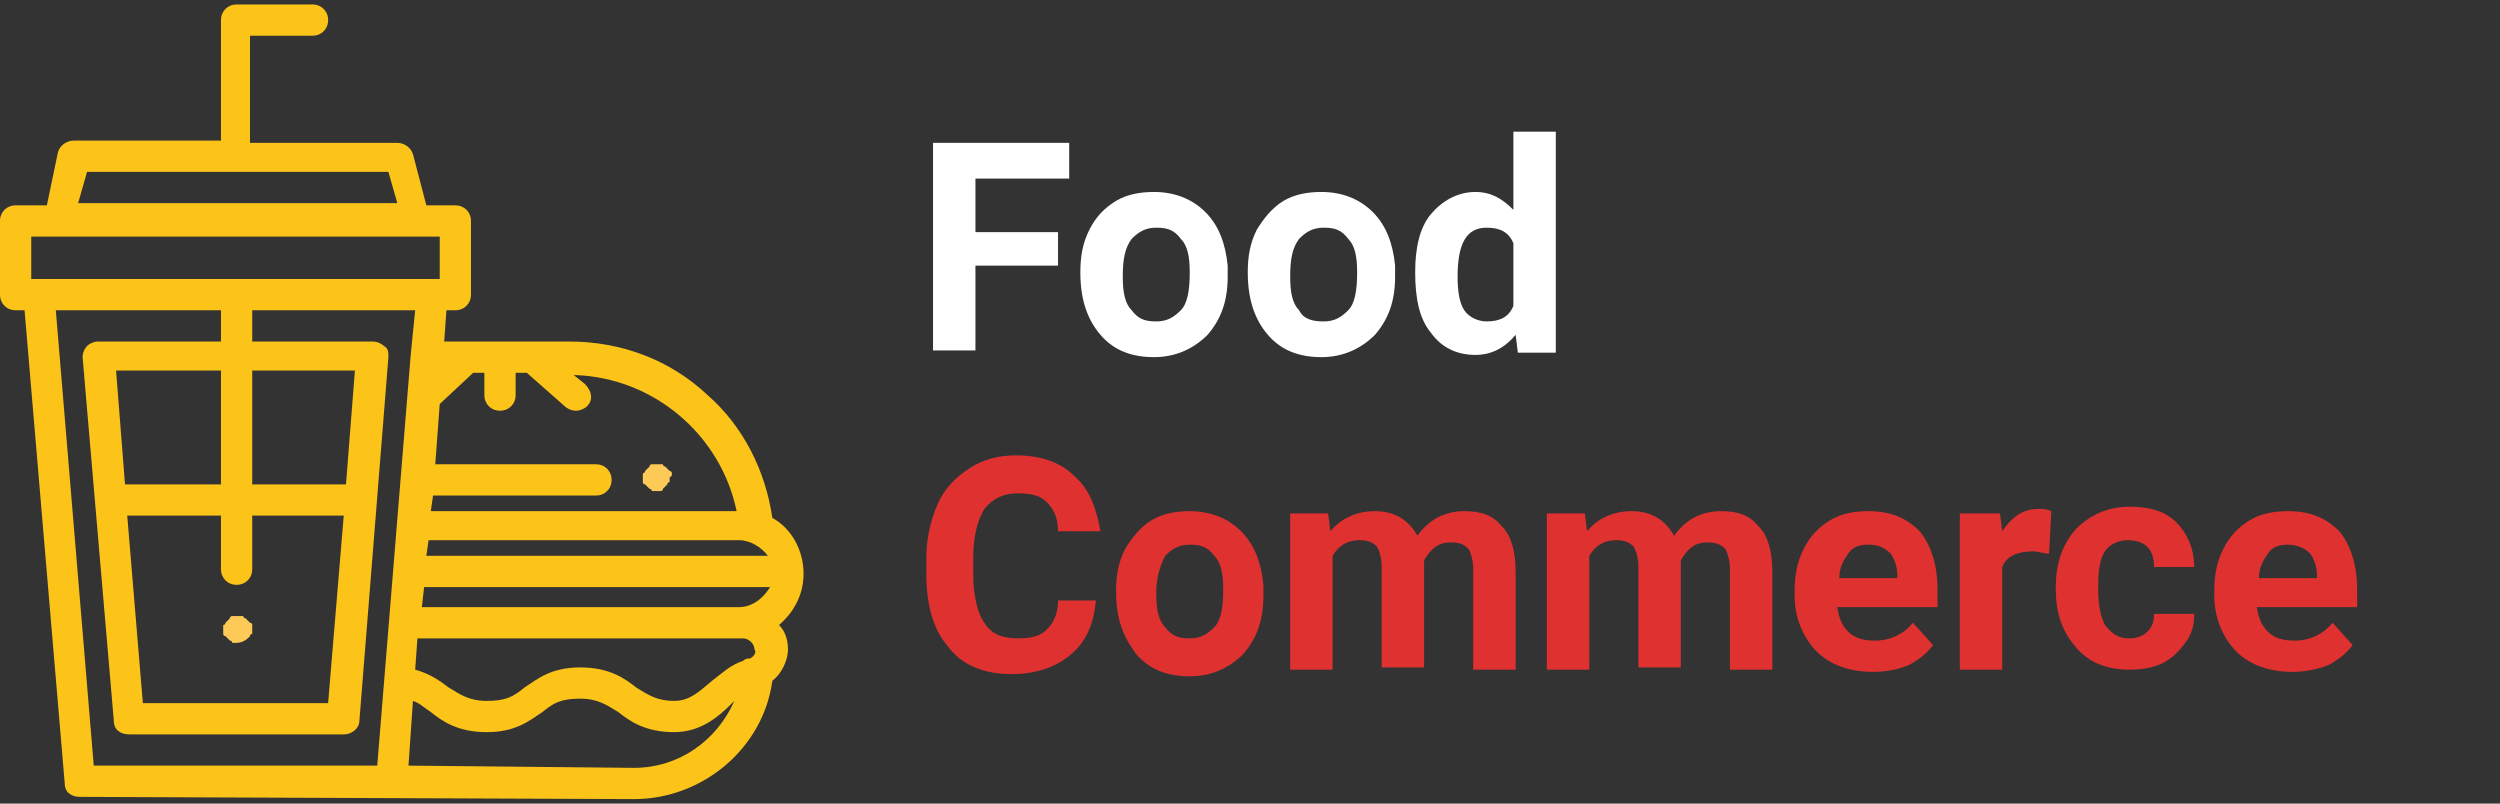 <?xml version="1.0" encoding="utf-8"?>
<!-- Generator: Adobe Illustrator 23.0.1, SVG Export Plug-In . SVG Version: 6.00 Build 0)  -->
<svg version="1.1" id="Layer_1" xmlns="http://www.w3.org/2000/svg" xmlns:xlink="http://www.w3.org/1999/xlink" x="0px" y="0px"
	 viewBox="0 0 112 36" style="enable-background:new 0 0 112 36;" xml:space="preserve">
<rect x="0" y="0" width="112" height="36" fill="#333333" stroke="none"/>
<style type="text/css">
	.st0{fill:#FECA57;}
	.st1{fill:#FCC419;}
	.st2{enable-background:new    ;}
	.st3{fill:#FFFFFF;}
	.st4{fill:#E03131;}
</style>
<path class="st0" d="M30.1,21.3v-0.1c0,0,0-0.1-0.1-0.1L29.9,21l-0.1-0.1c0,0-0.1,0-0.1-0.1h-0.1c-0.1,0-0.2,0-0.3,0h-0.1
	c0,0-0.1,0-0.1,0.1L29,21l-0.1,0.1c0,0,0,0.1-0.1,0.1v0.1v0.1v0.1v0.1c0,0,0,0.1,0.1,0.1l0.1,0.1l0.1,0.1c0,0,0.1,0,0.1,0.1h0.1h0.1
	h0.1h0.1c0,0,0.1,0,0.1-0.1l0.1-0.1l0.1-0.1c0,0,0-0.1,0.1-0.1v-0.1v-0.1C30.1,21.3,30.1,21.3,30.1,21.3z"/>
<path class="st0" d="M11.3,28.1V28c0,0,0-0.1-0.1-0.1l-0.1-0.1L11,27.7c0,0-0.1,0-0.1-0.1h-0.1c-0.1,0-0.2,0-0.3,0h-0.1
	c0,0-0.1,0-0.1,0.1l-0.1,0.1l-0.1,0.1c0,0,0,0.1-0.1,0.1v0.1v0.1v0.1v0.1c0,0,0,0.1,0.1,0.1l0.1,0.1l0.1,0.1c0,0,0.1,0,0.1,0.1h0.1
	h0.1c0.2,0,0.4-0.1,0.5-0.2l0.1-0.1c0,0,0-0.1,0.1-0.1v-0.1v-0.1C11.3,28.2,11.3,28.1,11.3,28.1z"/>
<path class="st1" d="M36,25.7c0-1-0.5-2-1.4-2.5c-0.3-2.1-1.3-4.1-2.9-5.5c-1.7-1.6-3.9-2.4-6.2-2.4h-5.6l0.1-1.4h0.4
	c0.4,0,0.7-0.3,0.7-0.7V9.9c0-0.4-0.3-0.7-0.7-0.7h-1.3l-0.6-2.3c-0.1-0.3-0.4-0.5-0.7-0.5h-6.6V1.6H14c0.4,0,0.7-0.3,0.7-0.7
	S14.4,0.2,14,0.2h-3.4c-0.4,0-0.7,0.3-0.7,0.7v5.4H3.3C3,6.3,2.7,6.5,2.6,6.8L2.1,9.2H0.7C0.3,9.2,0,9.5,0,9.9v3.3
	c0,0.4,0.3,0.7,0.7,0.7h0.4l1.8,21.2c0,0.4,0.3,0.6,0.7,0.6l24.8,0.1c3.1,0,5.8-2.3,6.2-5.3c0.4-0.3,0.7-0.9,0.7-1.4
	c0-0.4-0.1-0.8-0.4-1.1C35.6,27.4,36,26.6,36,25.7z M34.4,24.9H19.1l0.1-0.7h13.9C33.6,24.2,34.1,24.5,34.4,24.9z M21.2,16.7h0.5v1
	c0,0.4,0.3,0.7,0.7,0.7c0.4,0,0.7-0.3,0.7-0.7v-1h0.5l1.7,1.5c0.1,0.1,0.3,0.2,0.5,0.2s0.4-0.1,0.5-0.2c0.3-0.3,0.2-0.7-0.1-1
	l-0.5-0.4c3.6,0.1,6.6,2.7,7.3,6.1l0,0H19.3l0.1-0.7h7.3c0.4,0,0.7-0.3,0.7-0.7c0-0.4-0.3-0.7-0.7-0.7h-7.2l0.2-2.7L21.2,16.7z
	 M3.9,7.7h13.5l0.4,1.4H3.5L3.9,7.7z M1.4,10.6h18.3v1.9H1.4V10.6z M9.9,23.1v2.4c0,0.4,0.3,0.7,0.7,0.7s0.7-0.3,0.7-0.7v-2.4h4.1
	l-0.7,8.4H6.4l-0.7-8.4H9.9z M5.6,21.7l-0.4-5.1h4.7v5.1H5.6z M11.3,21.7v-5.1h4.6l-0.4,5.1H11.3z M4.2,34.3L2.5,13.9h7.4v1.4H4.4
	c-0.2,0-0.4,0.1-0.5,0.2c-0.1,0.1-0.2,0.3-0.2,0.5l1.4,16.3c0,0.4,0.3,0.6,0.7,0.6h9.6c0.4,0,0.7-0.3,0.7-0.6L17.4,16
	c0-0.2,0-0.4-0.2-0.5c-0.1-0.1-0.3-0.2-0.5-0.2h-5.4v-1.4h7.3l-0.2,2l0,0l-1.5,18.4H4.2z M28.4,34.4l-10.1-0.1l0.2-2.9
	c0.3,0.1,0.5,0.3,0.8,0.5c0.5,0.4,1.2,0.9,2.5,0.9l0,0c1.3,0,1.9-0.5,2.5-0.9c0.5-0.4,0.8-0.6,1.7-0.6c0.8,0,1.2,0.3,1.7,0.6
	c0.5,0.4,1.2,0.9,2.5,0.9c1.2,0,2-0.7,2.6-1.3c0,0,0,0,0.1-0.1C32.1,33.2,30.4,34.4,28.4,34.4z M33.6,29.5L33.6,29.5L33.6,29.5
	L33.6,29.5L33.6,29.5L33.6,29.5c-0.1,0-0.2,0-0.3,0.1c-0.6,0.2-1,0.6-1.4,0.9l0,0c-0.6,0.5-1,0.9-1.7,0.9c-0.8,0-1.2-0.3-1.7-0.6
	c-0.5-0.4-1.2-0.9-2.5-0.9s-1.9,0.5-2.5,0.9c-0.5,0.4-0.8,0.6-1.7,0.6l0,0c-0.8,0-1.2-0.3-1.7-0.6c-0.4-0.3-0.8-0.6-1.5-0.8l0.1-1.4
	h14.6c0.2,0,0.5,0.2,0.5,0.5C33.9,29.2,33.8,29.4,33.6,29.5z M33.1,27.2H18.9l0.1-0.9h15.5C34.2,26.8,33.7,27.2,33.1,27.2z"/>
<g class="st2">
	<path class="st3" d="M47.4,11.9h-3.7v3.8h-1.9V6.4h6.1v1.6h-4.2v2.4h3.7V11.9z"/>
	<path class="st3" d="M48.4,12.2c0-0.7,0.1-1.3,0.4-1.9s0.7-1,1.2-1.3c0.5-0.3,1.1-0.4,1.7-0.4c0.9,0,1.7,0.3,2.3,0.9
		c0.6,0.6,0.9,1.4,1,2.4l0,0.5c0,1.1-0.3,1.9-0.9,2.6c-0.6,0.6-1.4,1-2.4,1c-1,0-1.8-0.3-2.4-1C48.7,14.3,48.4,13.4,48.4,12.2
		L48.4,12.2z M50.3,12.4c0,0.7,0.1,1.2,0.4,1.5c0.3,0.4,0.6,0.5,1.1,0.5c0.5,0,0.8-0.2,1.1-0.5c0.3-0.3,0.4-0.9,0.4-1.7
		c0-0.7-0.1-1.2-0.4-1.5c-0.3-0.4-0.6-0.5-1.1-0.5c-0.5,0-0.8,0.2-1.1,0.5C50.4,11.1,50.3,11.6,50.3,12.4z"/>
	<path class="st3" d="M55.9,12.2c0-0.7,0.1-1.3,0.4-1.9c0.3-0.5,0.7-1,1.2-1.3c0.5-0.3,1.1-0.4,1.7-0.4c0.9,0,1.7,0.3,2.3,0.9
		c0.6,0.6,0.9,1.4,1,2.4l0,0.5c0,1.1-0.3,1.9-0.9,2.6c-0.6,0.6-1.4,1-2.4,1c-1,0-1.8-0.3-2.4-1C56.2,14.3,55.9,13.4,55.9,12.2
		L55.9,12.2z M57.8,12.4c0,0.7,0.1,1.2,0.4,1.5c0.2,0.4,0.6,0.5,1.1,0.5c0.5,0,0.8-0.2,1.1-0.5c0.3-0.3,0.4-0.9,0.4-1.7
		c0-0.7-0.1-1.2-0.4-1.5c-0.3-0.4-0.6-0.5-1.1-0.5c-0.5,0-0.8,0.2-1.1,0.5C57.9,11.1,57.8,11.6,57.8,12.4z"/>
	<path class="st3" d="M63.4,12.2c0-1.1,0.2-2,0.7-2.6c0.5-0.6,1.2-1,2-1c0.7,0,1.2,0.3,1.7,0.8V5.9h1.9v9.9H68L67.9,15
		c-0.5,0.6-1.1,0.9-1.8,0.9c-0.8,0-1.5-0.3-2-1C63.6,14.3,63.4,13.4,63.4,12.2z M65.3,12.4c0,0.7,0.1,1.2,0.3,1.5
		c0.2,0.3,0.6,0.5,1,0.5c0.6,0,1-0.2,1.2-0.7v-2.8c-0.2-0.5-0.6-0.7-1.2-0.7C65.7,10.2,65.3,10.9,65.3,12.4z"/>
</g>
<g class="st2">
	<path class="st4" d="M49.1,26.9c-0.1,1-0.4,1.8-1.1,2.4c-0.7,0.6-1.6,0.9-2.7,0.9c-1.2,0-2.2-0.4-2.8-1.2c-0.7-0.8-1-1.9-1-3.3V25
		c0-0.9,0.2-1.7,0.5-2.4c0.3-0.7,0.8-1.2,1.4-1.6c0.6-0.4,1.3-0.6,2.1-0.6c1.1,0,2,0.3,2.6,0.9c0.7,0.6,1,1.4,1.2,2.5h-1.9
		c0-0.6-0.2-1-0.5-1.3c-0.3-0.3-0.7-0.4-1.3-0.4c-0.6,0-1.1,0.2-1.5,0.7c-0.3,0.5-0.5,1.2-0.5,2.2v0.7c0,1,0.2,1.8,0.5,2.2
		c0.3,0.5,0.8,0.7,1.5,0.7c0.6,0,1-0.1,1.3-0.4c0.3-0.3,0.5-0.7,0.5-1.3H49.1z"/>
	<path class="st4" d="M50,26.5c0-0.7,0.1-1.3,0.4-1.9c0.3-0.5,0.7-1,1.2-1.3c0.5-0.3,1.1-0.4,1.7-0.4c0.9,0,1.7,0.3,2.3,0.9
		c0.6,0.6,0.9,1.4,1,2.4l0,0.5c0,1.1-0.3,1.9-0.9,2.6c-0.6,0.6-1.4,1-2.4,1c-1,0-1.8-0.3-2.4-1C50.3,28.5,50,27.7,50,26.5L50,26.5z
		 M51.8,26.6c0,0.7,0.1,1.2,0.4,1.5c0.3,0.4,0.6,0.5,1.1,0.5c0.5,0,0.8-0.2,1.1-0.5c0.3-0.3,0.4-0.9,0.4-1.7c0-0.7-0.1-1.2-0.4-1.5
		c-0.3-0.4-0.6-0.5-1.1-0.5c-0.5,0-0.8,0.2-1.1,0.5C52,25.3,51.8,25.8,51.8,26.6z"/>
	<path class="st4" d="M59.5,23l0.1,0.8c0.5-0.6,1.2-0.9,2-0.9c0.9,0,1.5,0.4,1.9,1.1c0.5-0.7,1.2-1.1,2.1-1.1c0.8,0,1.3,0.2,1.7,0.7
		c0.4,0.4,0.6,1.1,0.6,2V30h-1.9v-4.5c0-0.4-0.1-0.7-0.2-0.9c-0.2-0.2-0.4-0.3-0.8-0.3c-0.6,0-0.9,0.3-1.2,0.8l0,4.8h-1.9v-4.5
		c0-0.4-0.1-0.7-0.2-0.9c-0.2-0.2-0.4-0.3-0.8-0.3c-0.5,0-0.9,0.2-1.2,0.7V30h-1.9v-7H59.5z"/>
	<path class="st4" d="M71,23l0.1,0.8c0.5-0.6,1.2-0.9,2-0.9c0.9,0,1.5,0.4,1.9,1.1c0.5-0.7,1.2-1.1,2.1-1.1c0.8,0,1.3,0.2,1.7,0.7
		c0.4,0.4,0.6,1.1,0.6,2V30h-1.9v-4.5c0-0.4-0.1-0.7-0.2-0.9c-0.2-0.2-0.4-0.3-0.8-0.3c-0.6,0-0.9,0.3-1.2,0.8l0,4.8h-1.9v-4.5
		c0-0.4-0.1-0.7-0.2-0.9c-0.2-0.2-0.4-0.3-0.8-0.3c-0.5,0-0.9,0.2-1.2,0.7V30h-1.9v-7H71z"/>
	<path class="st4" d="M83.9,30.1c-1,0-1.9-0.3-2.5-0.9c-0.6-0.6-1-1.5-1-2.5v-0.2c0-0.7,0.1-1.3,0.4-1.9c0.3-0.6,0.7-1,1.2-1.3
		c0.5-0.3,1.1-0.4,1.7-0.4c1,0,1.7,0.3,2.3,0.9c0.5,0.6,0.8,1.5,0.8,2.6v0.8h-4.5c0.1,0.5,0.2,0.8,0.5,1.1c0.3,0.3,0.7,0.4,1.2,0.4
		c0.7,0,1.3-0.3,1.7-0.8l0.9,1c-0.3,0.4-0.7,0.7-1.1,0.9C85,30,84.5,30.1,83.9,30.1z M83.7,24.4c-0.4,0-0.7,0.1-0.9,0.4
		c-0.2,0.3-0.4,0.6-0.4,1.1h2.6v-0.1c0-0.4-0.1-0.7-0.3-1C84.4,24.5,84.1,24.4,83.7,24.4z"/>
	<path class="st4" d="M91.8,24.8c-0.3,0-0.5-0.1-0.7-0.1c-0.7,0-1.2,0.2-1.4,0.7V30h-1.9v-7h1.8l0.1,0.8c0.4-0.6,0.9-1,1.6-1
		c0.2,0,0.4,0,0.6,0.1L91.8,24.8z"/>
	<path class="st4" d="M95.4,28.6c0.3,0,0.6-0.1,0.8-0.3c0.2-0.2,0.3-0.4,0.3-0.8h1.8c0,0.5-0.1,0.9-0.4,1.3c-0.3,0.4-0.6,0.7-1,0.9
		c-0.4,0.2-0.9,0.3-1.5,0.3c-1,0-1.8-0.3-2.4-1s-0.9-1.5-0.9-2.6v-0.1c0-1.1,0.3-1.9,0.9-2.6c0.6-0.6,1.4-1,2.4-1
		c0.9,0,1.6,0.2,2.1,0.7c0.5,0.5,0.8,1.2,0.8,2h-1.8c0-0.4-0.1-0.7-0.3-0.9c-0.2-0.2-0.5-0.3-0.9-0.3c-0.4,0-0.8,0.2-1,0.5
		c-0.2,0.3-0.3,0.8-0.3,1.5v0.2c0,0.7,0.1,1.2,0.3,1.6C94.7,28.5,95,28.6,95.4,28.6z"/>
	<path class="st4" d="M102.7,30.1c-1,0-1.9-0.3-2.5-0.9c-0.6-0.6-1-1.5-1-2.5v-0.2c0-0.7,0.1-1.3,0.4-1.9c0.3-0.6,0.7-1,1.2-1.3
		c0.5-0.3,1.1-0.4,1.7-0.4c1,0,1.7,0.3,2.3,0.9c0.5,0.6,0.8,1.5,0.8,2.6v0.8h-4.5c0.1,0.5,0.2,0.8,0.5,1.1c0.3,0.3,0.7,0.4,1.2,0.4
		c0.7,0,1.3-0.3,1.7-0.8l0.9,1c-0.3,0.4-0.7,0.7-1.1,0.9C103.8,30,103.2,30.1,102.7,30.1z M102.5,24.4c-0.4,0-0.7,0.1-0.9,0.4
		c-0.2,0.3-0.4,0.6-0.4,1.1h2.6v-0.1c0-0.4-0.1-0.7-0.3-1C103.2,24.5,102.8,24.4,102.5,24.4z"/>
</g>
</svg>

